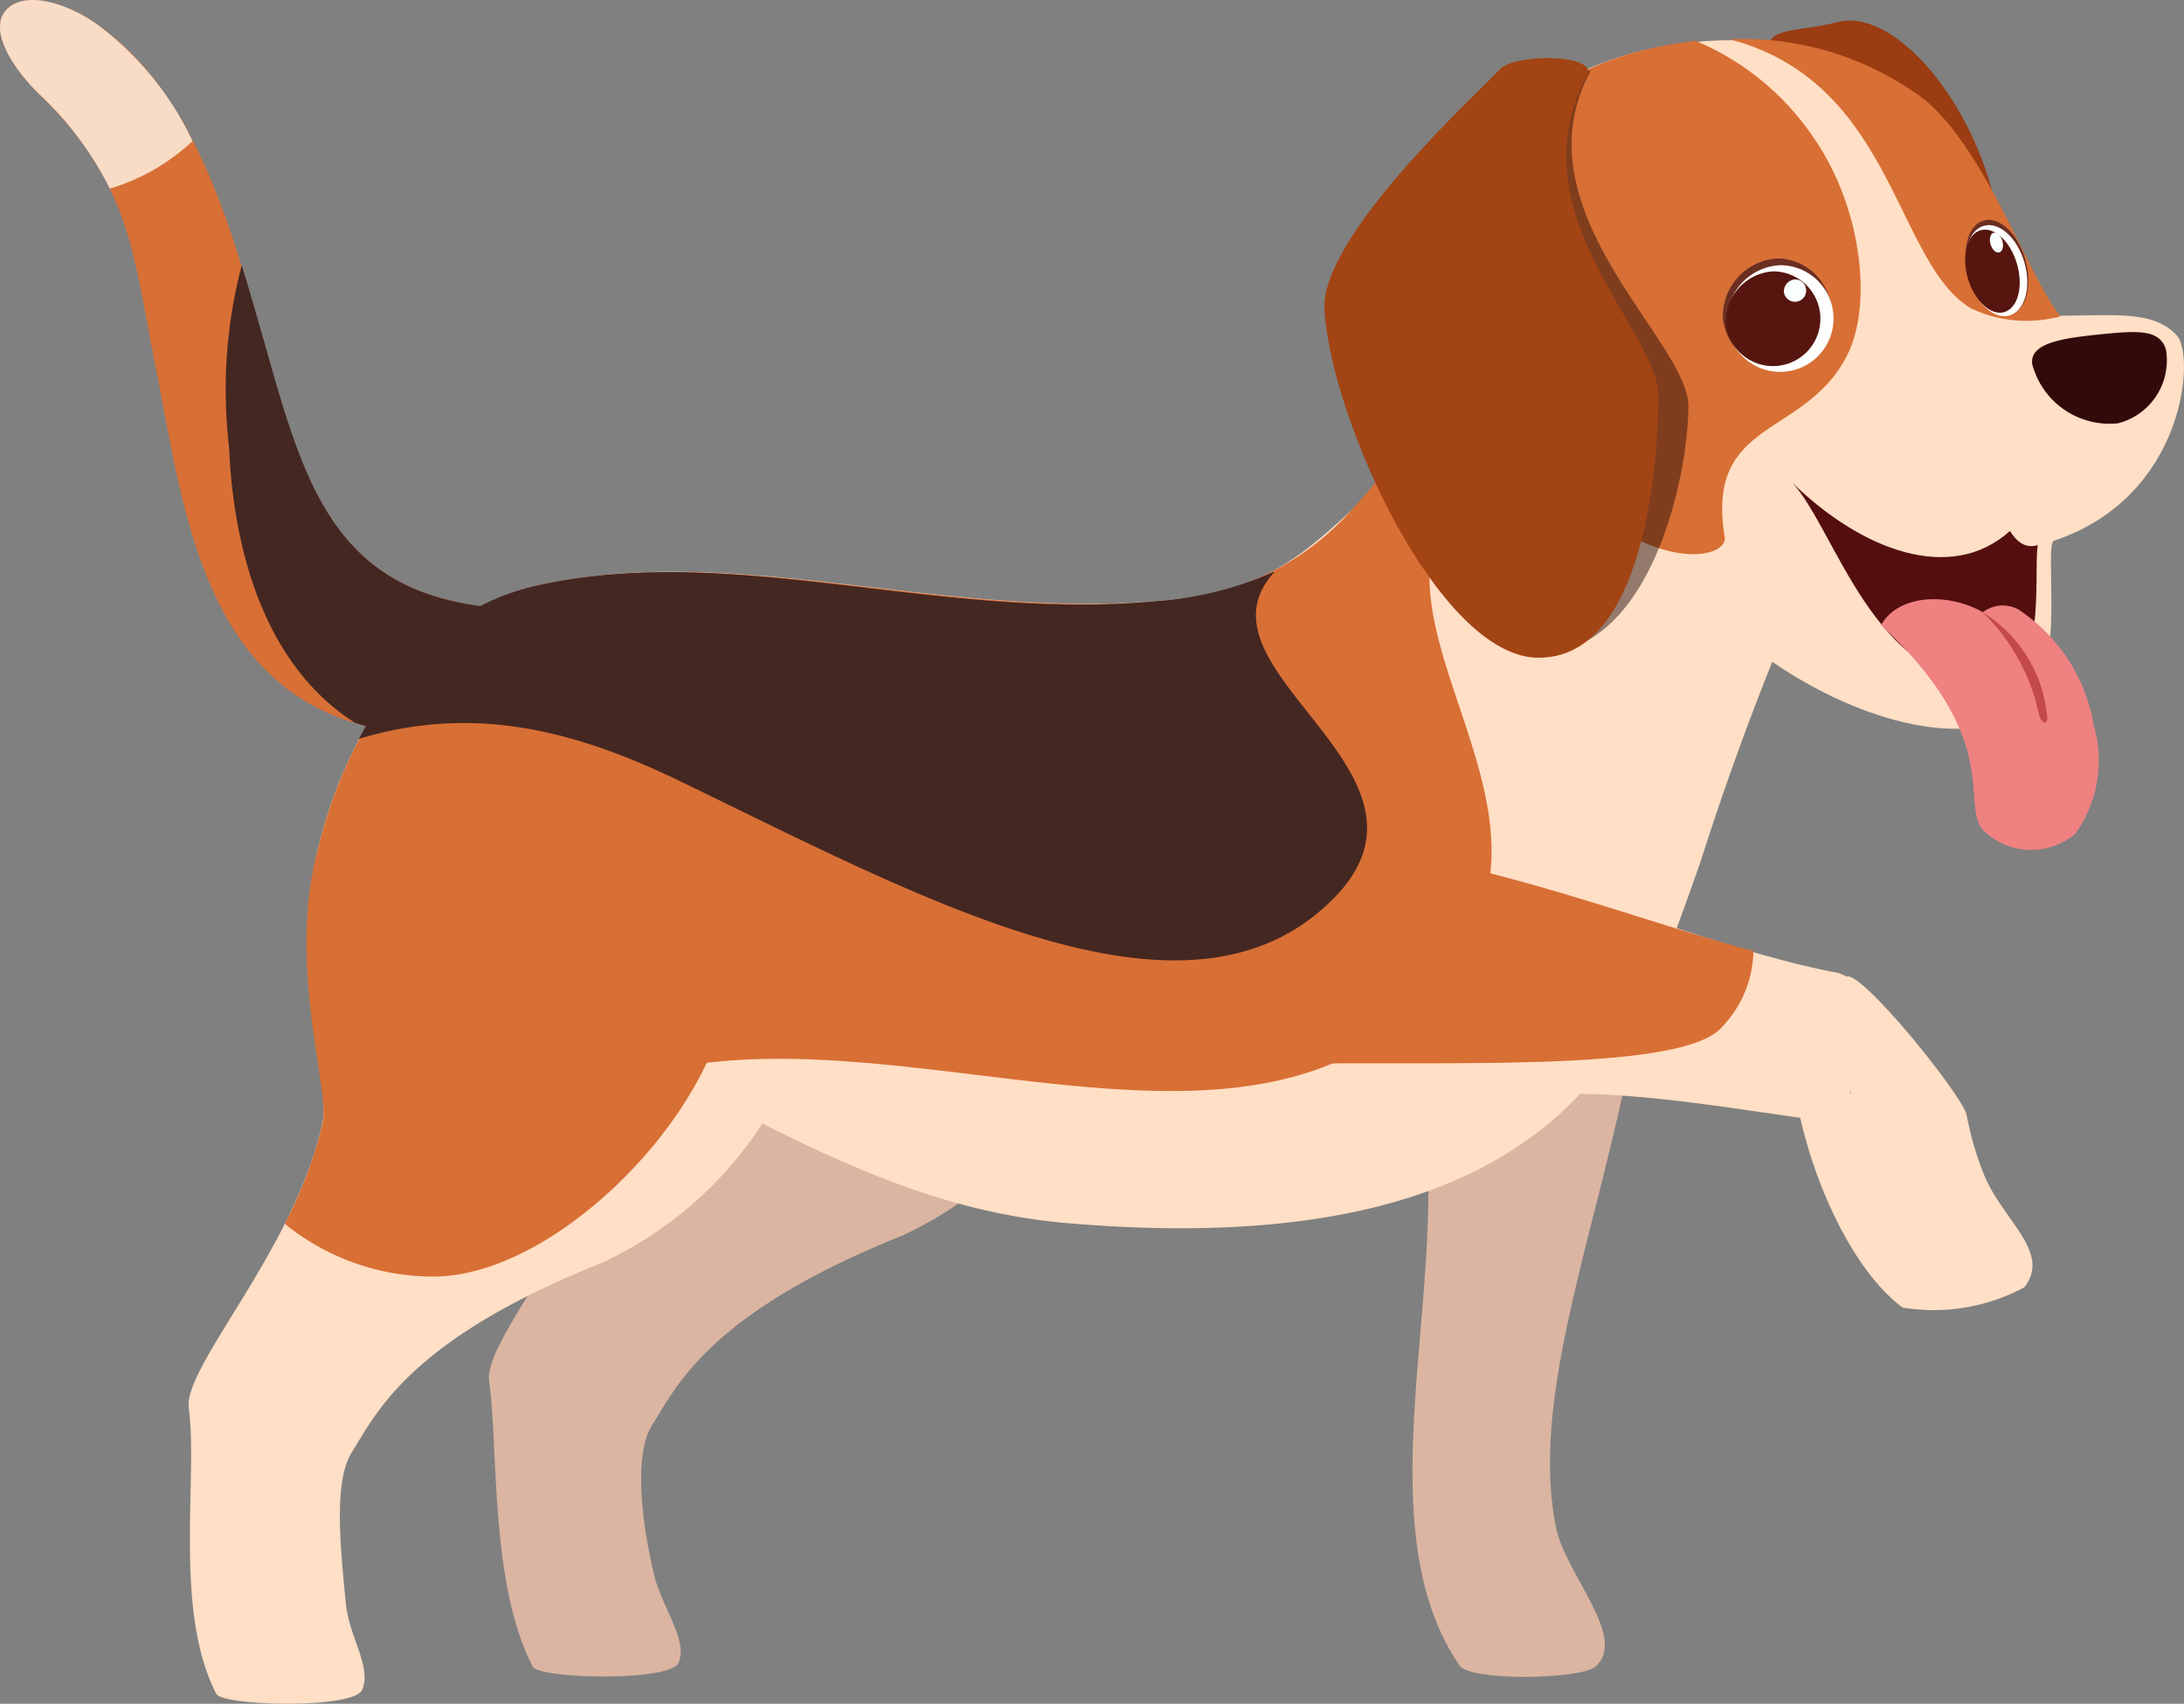 <svg id="Grupo_2439" data-name="Grupo 2439" xmlns="http://www.w3.org/2000/svg" xmlns:xlink="http://www.w3.org/1999/xlink" width="58.491" height="45.64" viewBox="0 0 58.491 45.64">
  <rect x="0" y="0" width="58.491" height="45.64" fill="#808080" stroke="none"/>
  <defs>
    <clipPath id="clip-path">
      <rect id="Rectángulo_2731" data-name="Rectángulo 2731" width="58.491" height="45.64" fill="none"/>
    </clipPath>
    <clipPath id="clip-path-3">
      <rect id="Rectángulo_2729" data-name="Rectángulo 2729" width="5.344" height="15.619" fill="none"/>
    </clipPath>
  </defs>
  <g id="Grupo_2438" data-name="Grupo 2438" clip-path="url(#clip-path)">
    <g id="Grupo_2437" data-name="Grupo 2437">
      <g id="Grupo_2436" data-name="Grupo 2436" clip-path="url(#clip-path)">
        <path id="Trazado_4659" data-name="Trazado 4659" d="M131.436,6.672c.129.683.876,2.821.778,2.93-.777.872-4.972-.67-5.033-1.231-.16-1.465-2.053-5.553-1.856-6.316.1-.4.956-.328,1.822-.558,1.513-.4,3.719,2.149,4.289,5.175" transform="translate(-77.934 -0.905)" fill="#9b3c12"/>
        <path id="Trazado_4660" data-name="Trazado 4660" d="M11.409,19.683C5.474,19.4,4.984,13.92,4.143,9.7,3.56,6.77,3.486,4.889,1.048,2.52.335,1.827-.322.791.171.262s1.61-.187,2.439.4C5.181,2.464,6.147,5.93,7.021,9.033c1.133,4.017,1.947,7.049,6.662,7.275-.386.572-2.215,3.379-2.274,3.376" transform="translate(0 0)" fill="#d86f35"/>
        <path id="Trazado_4661" data-name="Trazado 4661" d="M104.747,47.2c-.545-1.972-7.793,5.795-6.147,9.289,2.347,4.985-1.374,12.8,1.651,17.274.3.448,3.263.37,3.64.045.9-.776-.8-2.473-1.054-3.758-1.134-5.78,4.416-13.774,1.91-22.85" transform="translate(-61.171 -29.156)" fill="#dbb5a1"/>
        <path id="Trazado_4662" data-name="Trazado 4662" d="M51.663,50.631a10.3,10.3,0,0,1-5.941,9.29C40.523,62,39.662,63.96,39,65.009c-.493.78-.285,2.59.053,4,.211.881.917,1.756.657,2.361-.223.518-3.735.433-3.905.105-1.152-2.216-.916-5.831-1.168-7.652-.155-1.123,2.845-4.246,3.581-7.65.341-1.575-2.586-10.352,5.308-12.724,5.289-1.589,8.14,3.176,8.14,7.178" transform="translate(-21.537 -26.83)" fill="#dbb5a1"/>
        <path id="Trazado_4663" data-name="Trazado 4663" d="M61.938,36.028c-1.352-.549-9.571-3.165-10.823-3.165-2.5,2.279-3.259,3.4-6.51,3.673-5.818.493-11.328-1.578-16.591-.427-3.7.809-5.878,5.253-6.18,8.654,9.166,3.31,13.8,7.882,20.323,8.44,13.812,1.181,15.468-5.545,16.953-9.643a77.019,77.019,0,0,1,2.829-7.533" transform="translate(-13.579 -20.438)" fill="#ffdfc5"/>
        <path id="Trazado_4664" data-name="Trazado 4664" d="M30.4,52.53a10.306,10.306,0,0,1-5.941,9.29c-5.2,2.074-6.06,4.039-6.723,5.088-.493.78-.3,2.577-.157,4.056.09.9.7,1.7.435,2.307-.223.518-3.735.433-3.905.105-1.152-2.216-.486-5.831-.737-7.651-.155-1.123,2.845-4.246,3.581-7.65C17.3,56.5,14.2,47.849,22.265,45.351c5.276-1.634,8.14,3.176,8.14,7.178" transform="translate(-8.316 -28.002)" fill="#ffdfc5"/>
        <path id="Trazado_4665" data-name="Trazado 4665" d="M117.373,10.769c.483.533.236,4.31-3.292,5.491-.29.1.346,3.565-.761,4.463-1.457,1.182-4.369.419-6.707-1.165-1.687-1.144-11.124-3.335-11.636-3.741C99.02,11.483,97.411,8.04,99.836,4.9c1.585-2.05,6.986-3.017,10.3-.7,2.665,1.862,2.358,4.86,3.984,6.035,1.522,0,2.617-.169,3.252.532" transform="translate(-59.069 -1.776)" fill="#ffdfc5"/>
        <path id="Trazado_4666" data-name="Trazado 4666" d="M17.037,20.748c-.181-.64-.369-1.3-.571-1.949a13.147,13.147,0,0,0-.341,4.853c.154,3.461,1.3,6.087,3.379,7.406a7.762,7.762,0,0,0,1.9.316c.059,0,1.888-2.8,2.274-3.376-4.715-.225-5.506-3.234-6.639-7.251" transform="translate(-9.992 -11.692)" fill="#442721"/>
        <path id="Trazado_4667" data-name="Trazado 4667" d="M130,78.048c-1.407-1.047-2.563-3.642-2.909-5.932-.08-.528.978.263,1.51.208l-.1-3.157c.492-.051,3.117,3.233,3.209,3.719a8.271,8.271,0,0,0,.471,1.614c.5,1.209,1.806,2.067,1.072,3a5.117,5.117,0,0,1-3.25.544" transform="translate(-79.039 -43.016)" fill="#ffdfc5"/>
        <path id="Trazado_4668" data-name="Trazado 4668" d="M98.355,63.908l-.435,3.061c-3.719-.456-7.91-1.438-10.857-.212-3.568,1.479-10.745-6.608-8.751-7.061,7.5-1.7,14.018,2.2,19.331,3.214a.887.887,0,0,1,.713,1" transform="translate(-48.49 -36.863)" fill="#ffdfc5"/>
        <path id="Trazado_4669" data-name="Trazado 4669" d="M97.848,64.549a3,3,0,0,0,.842-2.033c-4.467-1.2-9.692-3.55-15.512-2.828a46.081,46.081,0,0,0,3.758,5.841c3.867-.052,9.914.205,10.912-.98" transform="translate(-51.731 -37.038)" fill="#d86f35"/>
        <path id="Trazado_4670" data-name="Trazado 4670" d="M56.031,26.592c-.262.233-3.017-1.856-3.54-1.661A14.3,14.3,0,0,1,49.739,29.2a7.273,7.273,0,0,1-5.135,2.4c-5.818.493-11.328-1.578-16.591-.426-3.7.809-5.878,5.253-6.18,8.654a70.546,70.546,0,0,1,9.437,4.348c7.319-1.643,17.135,4.046,21.588-3.4,3.044-5.092-5.842-10.93,3.173-14.176" transform="translate(-13.579 -15.497)" fill="#d86f35"/>
        <path id="Trazado_4671" data-name="Trazado 4671" d="M51.543,49.225c3.328-3.4-4.036-6.1-1.586-8.747a9.288,9.288,0,0,1-3.122.793c-5.811.568-11.328-1.578-16.591-.426-2.248.491-3.664,1.985-4.823,4.121,2.938-.883,5.578-.33,8.593,1.129,6.684,3.235,13.662,7.076,17.528,3.13" transform="translate(-15.811 -25.174)" fill="#442721"/>
        <path id="Trazado_4672" data-name="Trazado 4672" d="M100.053,11.166c1.216.243,3.087,3.124,5.332,4.67,1.731,1.192,3.112.842,3.03.34-.522-3.183,2.159-2.639,3.283-4.867.676-1.34.4-3.911-.865-5.772a7.151,7.151,0,0,0-3.2-2.649c-6.382.772-6.225,5.412-7.58,8.278" transform="translate(-62.226 -1.796)" fill="#d86f35"/>
        <path id="Trazado_4673" data-name="Trazado 4673" d="M127.438,4.189A8.125,8.125,0,0,0,122.5,2.78c4.4,1.146,4.422,5.944,6.454,7.2a3.455,3.455,0,0,0,2.413.222c-.886-1.073-2.127-4.854-3.926-6.012" transform="translate(-76.184 -1.729)" fill="#d86f35"/>
        <path id="Trazado_4674" data-name="Trazado 4674" d="M147.53,23.988a1.739,1.739,0,0,1-1.282,1.973,2.141,2.141,0,0,1-2.3-1.587c-.077-.581.877-.7,1.867-.8s1.558-.123,1.716.419" transform="translate(-89.522 -14.622)" fill="#330a0a"/>
        <path id="Trazado_4675" data-name="Trazado 4675" d="M133.536,35.874c-.125.807.288,3.637-1.257,3.672-3.118.07-4.18-4.126-5.316-5.341,1.846,1.8,4.238,2.721,5.829,1.292.158.257.4.488.744.377" transform="translate(-78.962 -21.273)" fill="#540e0e"/>
        <path id="Trazado_4676" data-name="Trazado 4676" d="M138.922,45.789a3.371,3.371,0,0,1-.484,2.951,1.836,1.836,0,0,1-2.5-.129c-.542-.764.532-2.455-2.7-5.462.441-.8,1.734-.9,2.729-.347a.872.872,0,0,1,.955-.069,4.64,4.64,0,0,1,2.006,3.057" transform="translate(-82.86 -26.403)" fill="#ef8181"/>
        <path id="Trazado_4677" data-name="Trazado 4677" d="M122.047,19.926a1.456,1.456,0,1,0,1.467-1.612,1.548,1.548,0,0,0-1.467,1.612" transform="translate(-75.904 -11.39)" fill="#6b2e22"/>
        <path id="Trazado_4678" data-name="Trazado 4678" d="M122.333,20.325a1.429,1.429,0,1,0,1.445-1.536,1.494,1.494,0,0,0-1.445,1.536" transform="translate(-76.082 -11.685)" fill="#fff"/>
        <path id="Trazado_4679" data-name="Trazado 4679" d="M122.257,20.623a1.269,1.269,0,1,0,1.279-1.4,1.348,1.348,0,0,0-1.279,1.4" transform="translate(-76.035 -11.954)" fill="#56160f"/>
        <path id="Trazado_4680" data-name="Trazado 4680" d="M126.364,20.133a.3.3,0,1,0,.307-.337.324.324,0,0,0-.307.337" transform="translate(-78.589 -12.312)" fill="#f9feff"/>
        <path id="Trazado_4681" data-name="Trazado 4681" d="M139.333,17.084c.2.695.7,1.157,1.121,1.032s.589-.789.387-1.484-.7-1.157-1.121-1.032-.589.789-.387,1.484" transform="translate(-86.602 -9.689)" fill="#6b2e22"/>
        <path id="Trazado_4682" data-name="Trazado 4682" d="M139.34,17.4c.193.662.682,1.1,1.093.976s.586-.76.393-1.422-.682-1.1-1.093-.976-.586.76-.393,1.422" transform="translate(-86.61 -9.927)" fill="#fff"/>
        <path id="Trazado_4683" data-name="Trazado 4683" d="M139.277,17.577c.177.6.614,1.007.977.9s.514-.687.338-1.292-.614-1.007-.977-.9-.514.687-.338,1.292" transform="translate(-86.574 -10.117)" fill="#56160f"/>
        <path id="Trazado_4684" data-name="Trazado 4684" d="M140.977,16.8c.042.145.147.242.234.215s.124-.165.081-.31-.147-.242-.235-.216-.123.165-.081.31" transform="translate(-87.666 -10.254)" fill="#f9feff"/>
        <path id="Trazado_4685" data-name="Trazado 4685" d="M32.072,62.52c0-3.333-4.476-3.985-7.923-3.985a6.8,6.8,0,0,0-3.132.778c-.749,3.084.365,6.265.171,7.165a11.513,11.513,0,0,1-1.015,2.708A6.3,6.3,0,0,0,24.15,70.6c3.447,0,7.923-4.752,7.923-8.084" transform="translate(-12.546 -36.404)" fill="#d86f35"/>
        <path id="Trazado_4686" data-name="Trazado 4686" d="M5.157,3.779A8.328,8.328,0,0,0,2.61.657C1.782.075.665-.266.171.262s.164,1.565.878,2.258A8.888,8.888,0,0,1,2.941,5.052,5.548,5.548,0,0,0,5.157,3.779" transform="translate(0 0)" fill="#f8dcc6"/>
        <g id="Grupo_2435" data-name="Grupo 2435" transform="translate(39.874 1.884)" opacity="0.45">
          <g id="Grupo_2434" data-name="Grupo 2434">
            <g id="Grupo_2433" data-name="Grupo 2433" clip-path="url(#clip-path-3)">
              <path id="Trazado_4687" data-name="Trazado 4687" d="M105.719,5.789c-.518.468-.316,14.968,1.307,14.812,2.864-.274,3.783-4.859,3.783-6.62s-4.651-5.268-2.609-9a16.51,16.51,0,0,0-2.481.806" transform="translate(-105.465 -4.983)" fill="#100"/>
            </g>
          </g>
        </g>
        <path id="Trazado_4688" data-name="Trazado 4688" d="M98.492,4.429c-.465.523-4.8,4.434-4.68,6.425.184,2.989,3.078,9.29,5.712,9.321,2.876.034,3.231-5.26,3.231-7.021s-3.918-4.914-1.876-8.643c.089-.509-1.989-.529-2.387-.082" transform="translate(-58.342 -2.556)" fill="#a34414"/>
        <path id="Trazado_4689" data-name="Trazado 4689" d="M142.169,46.126c.053.282-.142.274-.212,0a5.344,5.344,0,0,0-1.509-2.746,3.657,3.657,0,0,1,1.721,2.75" transform="translate(-87.348 -26.977)" fill="#c44949"/>
      </g>
    </g>
  </g>
</svg>
